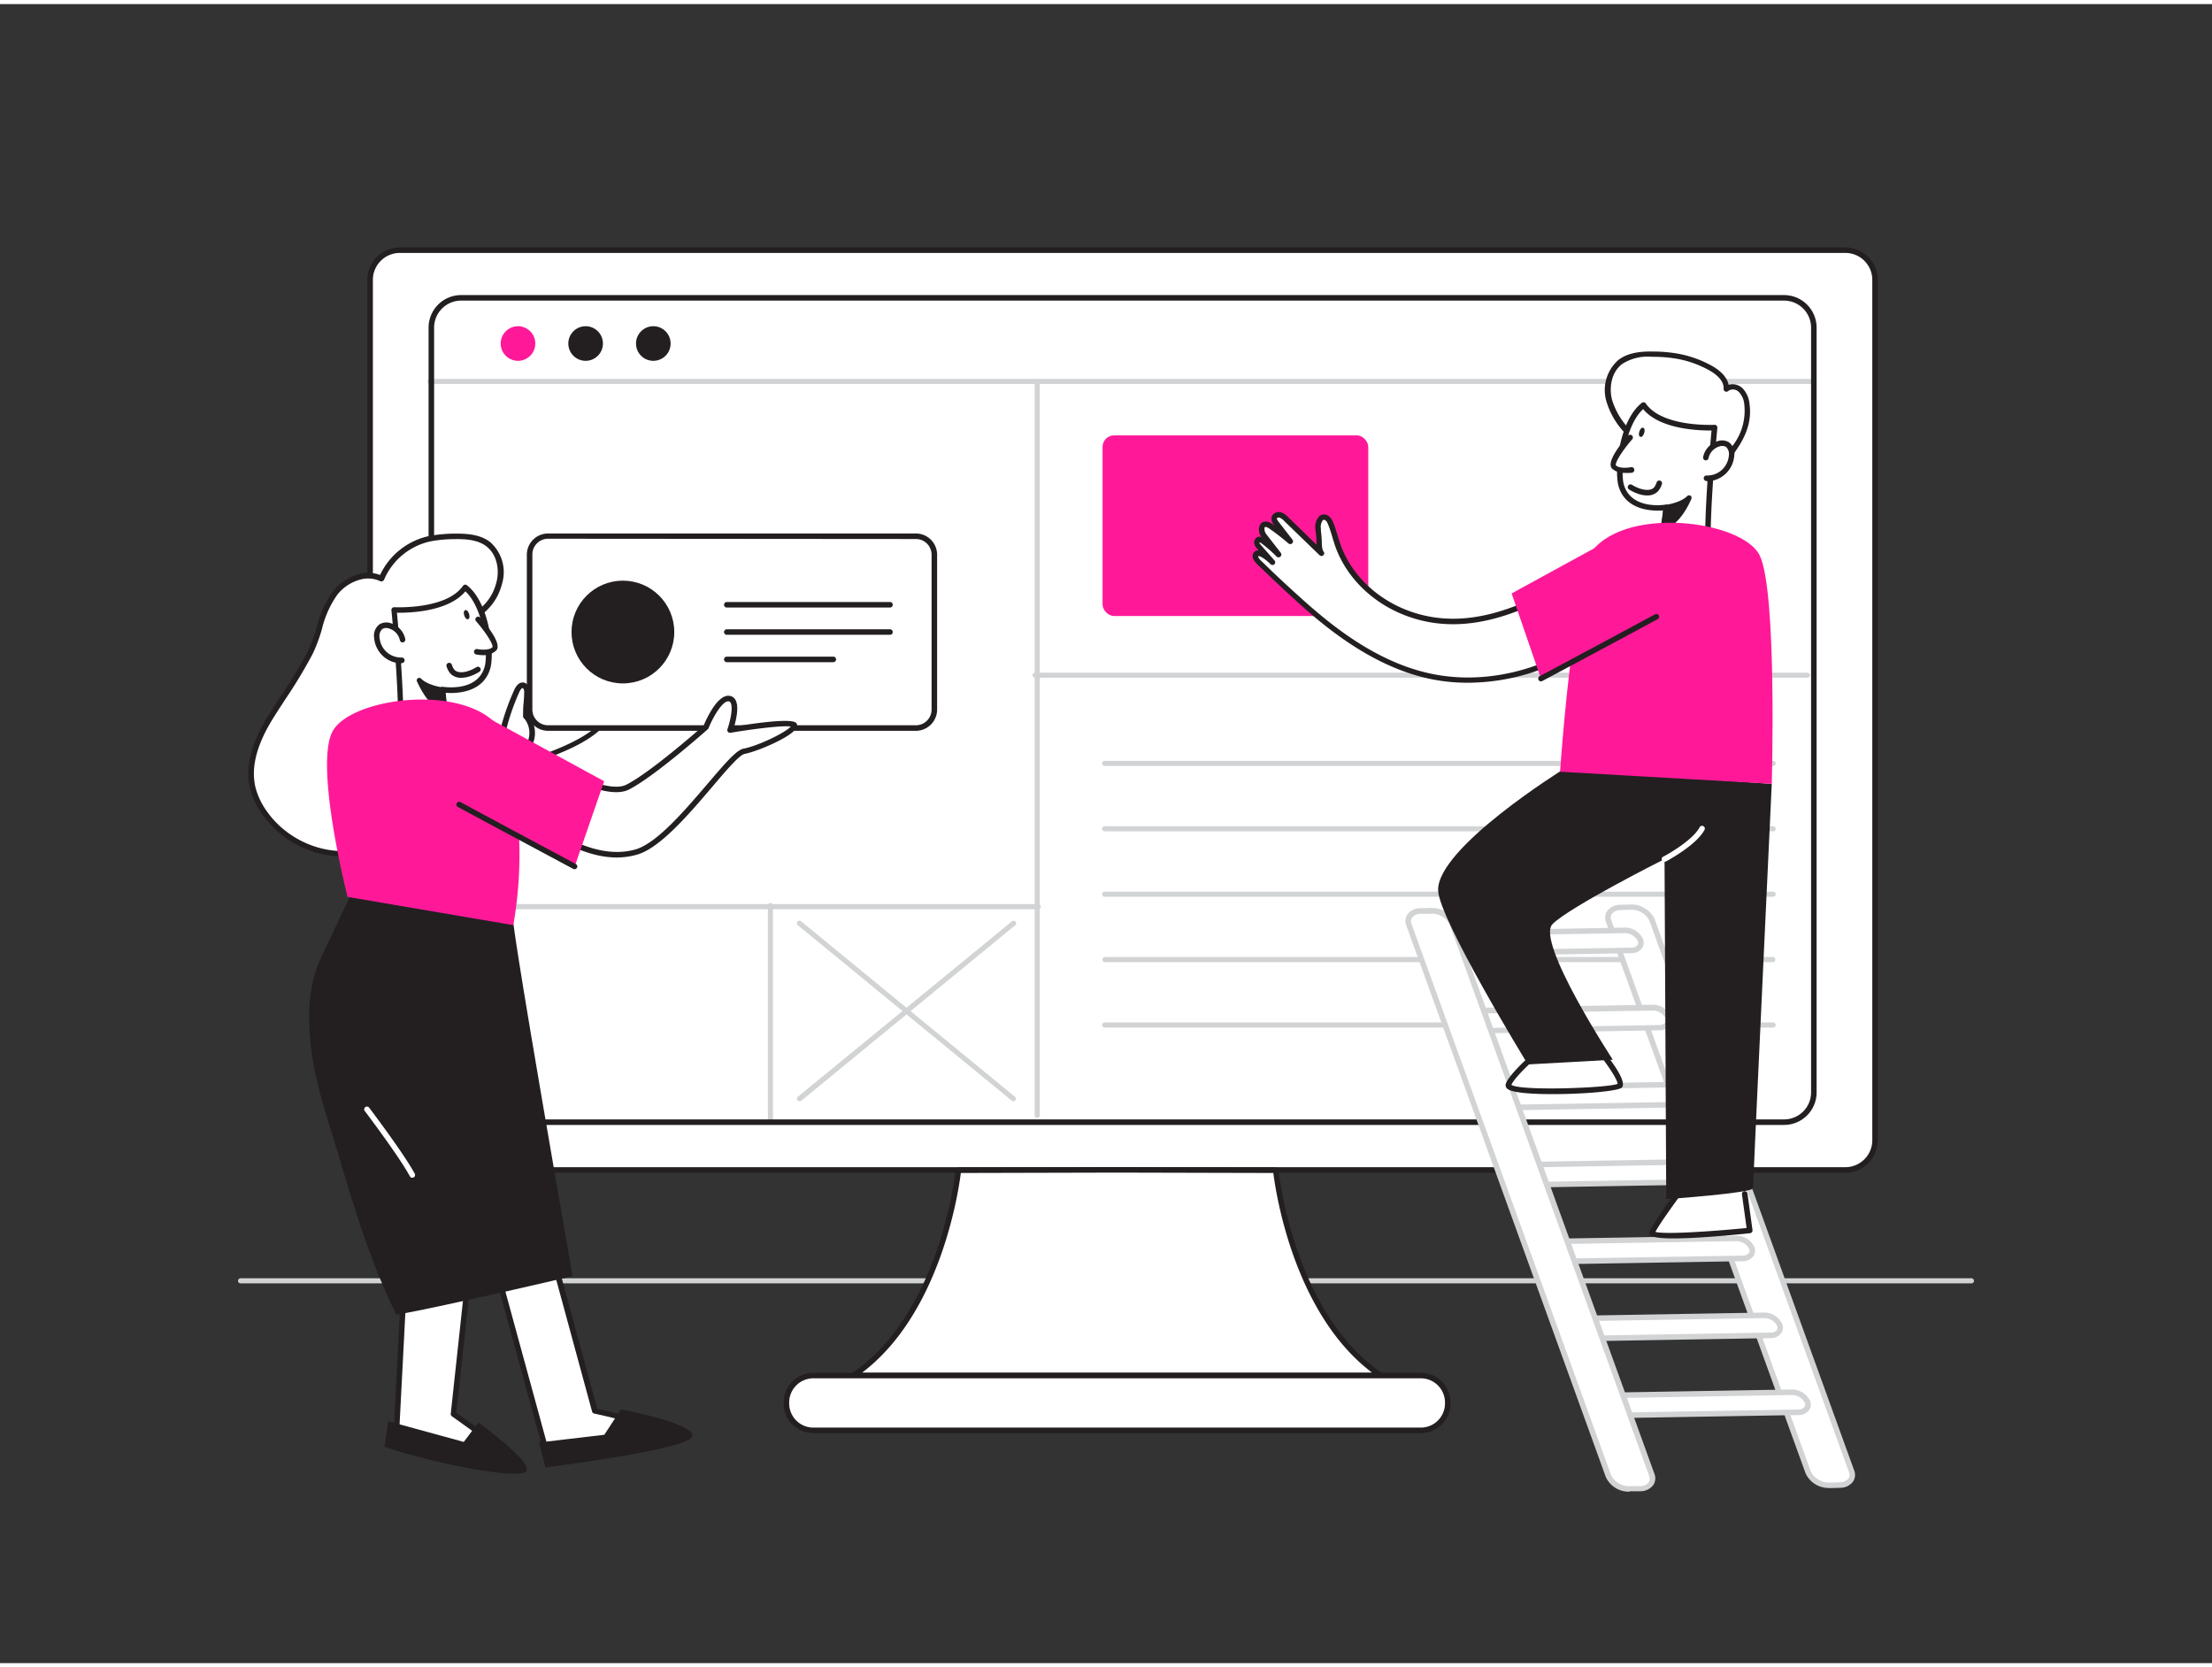 <svg xmlns="http://www.w3.org/2000/svg" viewBox="0 0 400 300" width="406" height="306" class="illustration styles_illustrationTablet__1DWOa"><rect x="0" y="0" width="400" height="300" fill="#333333" stroke="none"/><g id="_003" data-name="003"><path d="M356.5,231.33H43.5a.46.46,0,0,1-.46-.46.47.47,0,0,1,.46-.46h313a.47.47,0,0,1,.46.46A.46.46,0,0,1,356.5,231.33Z" fill="#d1d3d4"></path><rect x="66.93" y="44.49" width="272.15" height="166.33" rx="5.37" fill="#fff"></rect><path d="M333.7,211.32H72.3a5.88,5.88,0,0,1-5.87-5.88V49.86A5.87,5.87,0,0,1,72.3,44H333.7a5.87,5.87,0,0,1,5.87,5.87V205.44A5.88,5.88,0,0,1,333.7,211.32ZM72.3,45a4.87,4.87,0,0,0-4.87,4.87V205.44a4.88,4.88,0,0,0,4.87,4.88H333.7a4.88,4.88,0,0,0,4.87-4.88V49.86A4.87,4.87,0,0,0,333.7,45Z" fill="#231f20"></path><path d="M187.75,163.67H82.63a.46.46,0,0,1-.46-.46.47.47,0,0,1,.46-.46H187.75a.47.47,0,0,1,.46.46A.46.46,0,0,1,187.75,163.67Z" fill="#d1d3d4"></path><path d="M139.32,202.34a.46.46,0,0,1-.46-.46V163a.46.46,0,0,1,.46-.46.47.47,0,0,1,.46.46v38.86A.47.47,0,0,1,139.32,202.34Z" fill="#d1d3d4"></path><path d="M320.64,137.77H199.76a.46.46,0,0,1-.46-.46.45.45,0,0,1,.46-.46H320.64a.45.45,0,0,1,.46.46A.46.46,0,0,1,320.64,137.77Z" fill="#d1d3d4"></path><path d="M320.64,149.59H199.76a.45.45,0,0,1-.46-.46.46.46,0,0,1,.46-.46H320.64a.46.46,0,0,1,.46.46A.45.45,0,0,1,320.64,149.59Z" fill="#d1d3d4"></path><path d="M320.64,161.42H199.76a.46.46,0,0,1,0-.92H320.64a.46.46,0,1,1,0,.92Z" fill="#d1d3d4"></path><path d="M320.64,173.25H199.76a.47.47,0,0,1,0-.93H320.64a.47.47,0,0,1,0,.93Z" fill="#d1d3d4"></path><path d="M320.64,185.07H199.76a.46.46,0,0,1,0-.92H320.64a.46.46,0,1,1,0,.92Z" fill="#d1d3d4"></path><path d="M326.84,121.81H187.18a.46.46,0,0,1-.46-.46.47.47,0,0,1,.46-.46H326.84a.47.47,0,0,1,.46.46A.46.46,0,0,1,326.84,121.81Z" fill="#d1d3d4"></path><rect x="199.38" y="77.99" width="48.05" height="32.66" rx="2.08" fill="#FF1999"></rect><path d="M187.56,201.4a.45.45,0,0,1-.46-.46V68.56a.46.46,0,0,1,.46-.46.47.47,0,0,1,.46.46V200.94A.46.46,0,0,1,187.56,201.4Z" fill="#d1d3d4"></path><path d="M327.77,68.69h-250a.46.46,0,0,1-.46-.46.47.47,0,0,1,.46-.46h250a.47.47,0,0,1,.47.46A.46.46,0,0,1,327.77,68.69Z" fill="#d1d3d4"></path><path d="M322.62,202.68H83.38a5.88,5.88,0,0,1-5.88-5.87V58.5a5.89,5.89,0,0,1,5.88-5.88H322.62a5.89,5.89,0,0,1,5.88,5.88V196.81A5.88,5.88,0,0,1,322.62,202.68ZM83.38,53.62A4.89,4.89,0,0,0,78.5,58.5V196.81a4.88,4.88,0,0,0,4.88,4.87H322.62a4.88,4.88,0,0,0,4.88-4.87V58.5a4.89,4.89,0,0,0-4.88-4.88Z" fill="#231f20"></path><path d="M230.7,210.87,202,210.8l-28.69.07s-2.53,26-19,37.13h95.41C233.23,236.9,230.7,210.87,230.7,210.87Z" fill="#fff"></path><path d="M249.71,248.5H154.29a.49.49,0,0,1-.47-.35.48.48,0,0,1,.2-.56c16.09-10.84,18.76-36.51,18.79-36.77a.5.5,0,0,1,.5-.45L202,210.3l28.7.07a.51.51,0,0,1,.5.45c0,.26,2.7,25.93,18.79,36.77a.51.51,0,0,1,.2.56A.5.5,0,0,1,249.71,248.5Zm-93.85-1h92.29c-14.2-10.69-17.47-32.71-17.89-36.13L202,211.3l-28.25.07C173.32,214.79,170.06,236.81,155.86,247.5Z" fill="#231f20"></path><rect x="142.21" y="248" width="119.59" height="9.9" rx="4.86" fill="#fff"></rect><path d="M256.94,258.41H147.07a5.37,5.37,0,0,1-5.36-5.36v-.19a5.37,5.37,0,0,1,5.36-5.36H256.94a5.37,5.37,0,0,1,5.36,5.36v.19A5.37,5.37,0,0,1,256.94,258.41ZM147.07,248.5a4.37,4.37,0,0,0-4.36,4.36v.19a4.37,4.37,0,0,0,4.36,4.36H256.94a4.37,4.37,0,0,0,4.36-4.36v-.19a4.37,4.37,0,0,0-4.36-4.36Z" fill="#231f20"></path><circle cx="93.67" cy="61.38" r="3.13" fill="#FF1999"></circle><circle cx="105.9" cy="61.38" r="3.13" fill="#231f20"></circle><circle cx="118.14" cy="61.38" r="3.13" fill="#231f20"></circle><path d="M99.39,224.43l8.16,29.95s14.32,3.33,14,4.25S99,262.56,99,262.56L89.55,228" fill="#fff"></path><path d="M99,263.06a.5.5,0,0,1-.48-.37l-9.45-34.6a.49.49,0,0,1,.35-.61.5.5,0,0,1,.61.35L99.37,262c7.34-1,18.47-2.67,21.25-3.47a115,115,0,0,0-13.18-3.66.5.5,0,0,1-.37-.35l-8.16-30a.5.5,0,0,1,1-.26L108,254c5.12,1.2,13.44,3.28,14,4.33a.79.79,0,0,1,.05.5c-.12.36-.41,1.22-23,4.26Zm22.14-4.24h0Zm.06-.52Z" fill="#231f20"></path><path d="M74,214.46l-2.35,45.4s22.37,4.85,22.45,4.27-12-9.21-12-9.21l3.51-32.26" fill="#fff"></path><path d="M93.9,264.64c-1.1,0-5.24-.57-22.4-4.29a.51.51,0,0,1-.4-.52l2.35-45.39a.5.5,0,1,1,1,.05l-2.33,45c6.92,1.5,17.27,3.64,20.7,4.12-2-1.71-7.51-5.69-11.11-8.25a.5.5,0,0,1-.2-.46L85,222.61a.5.5,0,0,1,.55-.45.51.51,0,0,1,.45.56l-3.48,32c12.15,8.64,12.07,9.15,12,9.52a.57.57,0,0,1-.22.35S94.21,264.64,93.9,264.64Z" fill="#231f20"></path><path d="M112.28,254.11l-3,4.6L97.48,260.1l1.16,4.52s26-3.25,26.55-5.62S112.28,254.11,112.28,254.11Z" fill="#231f20"></path><path d="M69.52,260.9l.68-4.64L83.86,260l2.66-3.51s10,7.26,8.64,8.82S79,264.05,69.52,260.9Z" fill="#231f20"></path><path d="M64.94,103.61a5.66,5.66,0,0,1,4,.3A12.36,12.36,0,0,1,78,96.6a26.74,26.74,0,0,1,4.2-.35c2.1,0,4.36.13,6,1.42a6.77,6.77,0,0,1,2,6.87c-1.22,5-5,6.23-8.43,9.06a15.62,15.62,0,0,0-5.31,11.7c0,9.86,3.12,20.76-7.69,26.68-6.89,3.76-16.23.85-20.85-5.5a13.53,13.53,0,0,1-2.26-4.6c-1.13-4.49.83-9.19,3.29-13.11s5-7.47,7.06-11.49c1.78-3.5,2-7.72,4.58-10.86A8.45,8.45,0,0,1,64.94,103.61Z" fill="#fff"></path><path d="M62.05,154.15a18.17,18.17,0,0,1-14.45-7.38A14.07,14.07,0,0,1,45.26,142c-1-3.91.11-8.33,3.35-13.5.71-1.13,1.44-2.24,2.16-3.35a87.83,87.83,0,0,0,4.88-8.1,28.61,28.61,0,0,0,1.62-4.34,18.94,18.94,0,0,1,3-6.61,9,9,0,0,1,4.52-3h0a6.28,6.28,0,0,1,3.94.13A12.75,12.75,0,0,1,78,96.11a27.73,27.73,0,0,1,4.28-.36c2.12,0,4.52.12,6.34,1.52a7.24,7.24,0,0,1,2.21,7.39c-1,4-3.44,5.67-6,7.46-.84.58-1.71,1.18-2.55,1.86a15.09,15.09,0,0,0-5.13,11.31c0,1.79.11,3.65.21,5.45.47,8.2,1,16.69-8.16,21.67A14.61,14.61,0,0,1,62.05,154.15Zm3-50.06a8,8,0,0,0-4,2.64A18,18,0,0,0,58.22,113a28.37,28.37,0,0,1-1.68,4.5,88,88,0,0,1-4.93,8.19c-.72,1.11-1.45,2.22-2.15,3.34-3.09,4.93-4.14,9.09-3.23,12.73a13.07,13.07,0,0,0,2.18,4.42c4.71,6.48,13.78,8.88,20.21,5.36,8.56-4.69,8.12-12.49,7.64-20.75-.1-1.81-.21-3.68-.21-5.49a16.09,16.09,0,0,1,5.5-12.09c.87-.71,1.75-1.32,2.61-1.91,2.56-1.76,4.77-3.28,5.64-6.87.51-2.07.13-4.84-1.84-6.37-1.57-1.21-3.78-1.34-5.71-1.31a24.47,24.47,0,0,0-4.12.35,11.81,11.81,0,0,0-8.68,7,.53.53,0,0,1-.29.26.58.58,0,0,1-.39,0,5.18,5.18,0,0,0-3.7-.27Z" fill="#231f20"></path><path d="M97.62,136.42c-2.22.85-5.87,1.64-6.82-1.44a4.75,4.75,0,0,1-.14-1.68,17.16,17.16,0,0,1,.45-2.46,42.11,42.11,0,0,1,2.34-6.6c.23-.54.69-1.19,1.25-1s.54.78.53,1.28c0,1.39-.23,2.8-.2,4.19,2.94-.75,4.79-3.86,7.59-4.53.79-.18,1.75-.24,1.84.78.1,1.26-2.18,2.25-2.94,2.9a9.2,9.2,0,0,1,2.89-1.68,1.9,1.9,0,0,1,.94-.15.75.75,0,0,1,.64.64,1,1,0,0,1-.34.69,10.16,10.16,0,0,1-1.44,1.34,3.62,3.62,0,0,1,2-1.21,1,1,0,0,1,1.11.31c.33.53-.3,1.13-.84,1.44a3.18,3.18,0,0,1,1.52-.76,1.12,1.12,0,0,1,1.28.86,1.55,1.55,0,0,1-.6,1.15C105.82,133.34,101.34,135,97.62,136.42Z" fill="#fff"></path><path d="M94.07,137.68a4.53,4.53,0,0,1-2-.4,3.37,3.37,0,0,1-1.76-2.15,5,5,0,0,1-.17-1.87,17.51,17.51,0,0,1,.46-2.54A42.31,42.31,0,0,1,93,124c.44-1,1.15-1.52,1.87-1.27.41.14.9.56.87,1.76,0,.6,0,1.2-.1,1.8s-.08,1.13-.1,1.69a12,12,0,0,0,3-2,10.36,10.36,0,0,1,3.92-2.31,2.38,2.38,0,0,1,1.91.15,1.39,1.39,0,0,1,.54,1.07,1.62,1.62,0,0,1-.07.62,1.75,1.75,0,0,1,.56,0,1.25,1.25,0,0,1,1,1.1,1.58,1.58,0,0,1,0,.32,1.36,1.36,0,0,1,1.33.58,1.07,1.07,0,0,1,.16.44h0a1.83,1.83,0,0,1,1.32.39,1.37,1.37,0,0,1,.51.93,2,2,0,0,1-.75,1.54c-2.84,2.8-7.06,4.42-10.77,5.85l-.5.2h0A11.23,11.23,0,0,1,94.07,137.68Zm.43-14c-.16,0-.41.31-.59.72A41.75,41.75,0,0,0,91.59,131a16.18,16.18,0,0,0-.43,2.39,4.37,4.37,0,0,0,.12,1.5,2.41,2.41,0,0,0,1.24,1.54c1.47.71,3.71,0,4.92-.43l.5-.19c3.62-1.4,7.73-3,10.43-5.63.2-.2.47-.5.45-.74a.38.38,0,0,0-.14-.25.86.86,0,0,0-.58-.17,1.94,1.94,0,0,0-.82.34,3.09,3.09,0,0,1-.51.36.51.51,0,0,1-.67-.16.5.5,0,0,1,.12-.67l.45-.33a.86.86,0,0,0,.28-.37c-.06-.17-.3-.22-.61-.16a3.16,3.16,0,0,0-.94.36,10.8,10.8,0,0,1-.89.76.5.5,0,0,1-.69-.72,4.31,4.31,0,0,1,1-.84c.17-.16.33-.33.49-.51s.21-.28.21-.34-.1-.14-.23-.16a1.46,1.46,0,0,0-.68.12,8.79,8.79,0,0,0-1.08.47c-.29.21-.59.4-.87.58a7.68,7.68,0,0,0-.78.54h0a.5.5,0,1,1-.66-.75h0a9.87,9.87,0,0,1,1.75-1.2c.56-.41,1-.87,1-1.28,0-.25-.11-.32-.14-.34s-.37-.16-1.08,0a9.54,9.54,0,0,0-3.53,2.12,10.87,10.87,0,0,1-4,2.4.5.5,0,0,1-.43-.08.53.53,0,0,1-.2-.39c0-.83,0-1.66.1-2.47.05-.58.09-1.16.1-1.74s-.09-.76-.2-.79Zm3.12,12.71h0Z" fill="#231f20"></path><path d="M95.17,128.84a4.63,4.63,0,0,1,.09,5.79l.29,0" fill="#fff"></path><path d="M95.26,135.13a.51.51,0,0,1-.45-.28.51.51,0,0,1,.06-.54,4.12,4.12,0,0,0-.08-5.14.5.5,0,0,1,.76-.65,5.11,5.11,0,0,1,.46,5.91.83.83,0,0,1,0,.15.5.5,0,0,1-.47.53l-.29,0Z" fill="#231f20"></path><rect x="95.77" y="96.18" width="73.19" height="34.73" rx="3.34" fill="#fff"></rect><path d="M165.62,131.41H99.11a3.84,3.84,0,0,1-3.84-3.84v-28a3.84,3.84,0,0,1,3.84-3.84h66.51a3.84,3.84,0,0,1,3.84,3.84v28.05A3.84,3.84,0,0,1,165.62,131.41ZM99.11,96.68a2.84,2.84,0,0,0-2.84,2.84v28.05a2.84,2.84,0,0,0,2.84,2.84h66.51a2.84,2.84,0,0,0,2.84-2.84v-28a2.84,2.84,0,0,0-2.84-2.84Z" fill="#231f20"></path><circle cx="112.64" cy="113.55" r="9.29" fill="#231f20"></circle><path d="M160.94,109.12H131.43a.5.5,0,0,1,0-1h29.51a.5.5,0,0,1,0,1Z" fill="#231f20"></path><path d="M160.94,114.05H131.43a.5.5,0,0,1-.5-.5.5.5,0,0,1,.5-.5h29.51a.5.5,0,0,1,.5.5A.5.5,0,0,1,160.94,114.05Z" fill="#231f20"></path><path d="M150.69,119H131.43a.5.5,0,0,1-.5-.5.5.5,0,0,1,.5-.5h19.26a.5.5,0,0,1,.5.5A.5.5,0,0,1,150.69,119Z" fill="#231f20"></path><path d="M97,136.06s11.88,7.92,16.5,5.54,14.13-10.82,14.13-10.82,2.25-5.55,4.23-5.16.13,5.68.13,5.68,11.75-2,11.62-.79-6.34,4.09-9.11,4.62S121.72,151.51,115,153.36s-13.47-2.25-20.74-6.74" fill="#fff"></path><path d="M111.54,154.32c-5.79,0-11.53-3.55-17.55-7.27a.49.49,0,0,1-.16-.69.48.48,0,0,1,.68-.16c7.07,4.36,13.74,8.49,20.34,6.68,3.88-1.07,9-7.09,13.13-11.92,3.3-3.88,5.23-6.08,6.46-6.32,2.72-.52,7.63-2.93,8.56-4-1.33-.22-6.36.36-10.9,1.13a.5.5,0,0,1-.46-.17.49.49,0,0,1-.09-.49c.48-1.39,1.06-3.91.56-4.78a.41.41,0,0,0-.32-.24c-1.07-.22-2.82,2.76-3.66,4.84a.64.64,0,0,1-.13.19c-.4.35-9.61,8.52-14.24,10.9-4.82,2.48-16.52-5.25-17-5.58a.5.5,0,0,1,.55-.83c3.24,2.16,12.43,7.36,16,5.52,4.29-2.2,13-9.83,13.94-10.68.5-1.2,2.55-5.78,4.75-5.35a1.43,1.43,0,0,1,1,.74c.67,1.17.13,3.55-.24,4.81,4.13-.68,10.3-1.52,11.19-.68a.72.72,0,0,1,.21.57c-.19,1.66-7.09,4.59-9.52,5.05-.94.18-3.45,3.13-5.88,6-4.21,4.93-9.44,11.08-13.62,12.23A13.41,13.41,0,0,1,111.54,154.32Z" fill="#231f20"></path><path d="M92.48,163.84c1,6.91,1.21,9.63,11.06,66.18,0,0-23,5.41-31.88,7-6-12.37-8.71-23.5-12.8-36.59-2.65-8.49-4.66-19.86-.85-27.89.61-1.28,6.49-13.75,6.49-13.75S92.52,164.09,92.48,163.84Z" fill="#231f20"></path><path d="M72.4,132.42c.35-7.55-1.17-22.86-1.17-22.86s9.62.55,12.85-4.07c4,3.1,4.78,11.84,4,14.46-1.43,5.16-8.13,4-8.13,4l.85,9.44Z" fill="#fff"></path><path d="M80.85,133.91h0l-8.46-1a.5.5,0,0,1-.44-.52c.35-7.42-1.15-22.63-1.17-22.78a.53.53,0,0,1,.14-.4.52.52,0,0,1,.39-.15c.09,0,9.38.48,12.41-3.86a.5.5,0,0,1,.72-.11c4.15,3.25,5,12.22,4.23,15-1.27,4.54-6.28,4.59-8.07,4.45l.8,8.84a.46.46,0,0,1-.15.4A.5.5,0,0,1,80.85,133.91ZM72.92,132l7.38.87L79.5,124a.48.48,0,0,1,.16-.42.49.49,0,0,1,.42-.12c.26,0,6.28,1,7.57-3.67.62-2.22,0-10.32-3.49-13.6-3.13,3.75-10.27,3.9-12.38,3.87C72.05,112.86,73.16,125.19,72.92,132Z" fill="#231f20"></path><path d="M80,124a8.36,8.36,0,0,1-4.15-1.72s1.83,4.58,4.65,5.26Z" fill="#231f20"></path><path d="M80.5,128h-.11c-3-.74-4.88-5.34-5-5.54a.46.46,0,0,1,.17-.55.47.47,0,0,1,.58.06c1.24,1.25,3.85,1.58,3.87,1.59a.45.45,0,0,1,.4.39l.5,3.54a.43.43,0,0,1-.14.4A.47.47,0,0,1,80.5,128ZM77,123.58a8.19,8.19,0,0,0,2.92,3.24l-.35-2.45A10.36,10.36,0,0,1,77,123.58Z" fill="#231f20"></path><path d="M87.25,128.53l22,12-5.31,15.37s-27.61-14.61-27.8-18.57S87.25,128.53,87.25,128.53Z" fill="#FF1999"></path><path d="M92.82,166.55a73.41,73.41,0,0,0,.33-23.45c-.84-5.08-.51-8.65-2.2-11.4-5.65-9.23-27.67-6.48-30.87-.07s2.77,29.81,2.77,29.81Z" fill="#FF1999"></path><path d="M72.8,114.93a3.32,3.32,0,0,0-2.34-2.52,2,2,0,0,0-1.59.18,2.14,2.14,0,0,0-.72,2,4.53,4.53,0,0,0,1.45,3,4.48,4.48,0,0,0,3.1,1.18" fill="#fff"></path><path d="M72.64,119.21a5,5,0,0,1-3.38-1.31,5.07,5.07,0,0,1-1.61-3.32,2.58,2.58,0,0,1,.94-2.4,2.42,2.42,0,0,1,2-.25,3.82,3.82,0,0,1,2.7,2.9.51.51,0,0,1-.4.59.5.5,0,0,1-.58-.4,2.83,2.83,0,0,0-2-2.12,1.42,1.42,0,0,0-1.17.1,1.73,1.73,0,0,0-.51,1.5,4,4,0,0,0,1.28,2.66,3.94,3.94,0,0,0,2.76,1h0a.51.51,0,0,1,.5.5.5.5,0,0,1-.5.5Z" fill="#231f20"></path><ellipse cx="84.39" cy="110.41" rx="0.46" ry="0.86" transform="translate(-29.06 30.15) rotate(-17.33)" fill="#231f20"></ellipse><path d="M86.43,120.32a6.74,6.74,0,0,1-1.94.85,2.67,2.67,0,0,1-2.68-.47,3.11,3.11,0,0,1-.57-1.08" fill="#fff"></path><path d="M83.43,121.82a2.58,2.58,0,0,1-2-.78,3.55,3.55,0,0,1-.67-1.25.49.49,0,0,1,.29-.64.5.5,0,0,1,.65.29,2.72,2.72,0,0,0,.47.93c.61.67,1.83.42,2.19.32a6.52,6.52,0,0,0,1.79-.79.5.5,0,0,1,.69.15.49.49,0,0,1-.15.69,7.46,7.46,0,0,1-2.08.92A4.71,4.71,0,0,1,83.43,121.82Z" fill="#231f20"></path><path d="M86.49,111.29s3.86,4.4,2.91,5.35-3.18.48-3.18.48" fill="#fff"></path><path d="M87.45,117.74a7.53,7.53,0,0,1-1.34-.13.5.5,0,0,1-.38-.6.49.49,0,0,1,.59-.38c.55.11,2.11.28,2.73-.34.21-.44-1.19-2.67-2.94-4.67a.51.51,0,0,1,0-.71.49.49,0,0,1,.7,0c1.56,1.77,4,4.92,2.9,6A3.31,3.31,0,0,1,87.45,117.74Z" fill="#231f20"></path><path d="M103.9,156.44a.53.53,0,0,1-.24-.06c-.15-.08-15.33-8.19-20.87-11.2a.49.49,0,0,1-.2-.67.5.5,0,0,1,.68-.21c5.53,3,20.71,11.11,20.86,11.2a.49.49,0,0,1,.21.67A.5.5,0,0,1,103.9,156.44Z" fill="#231f20"></path><path d="M293,163.33l1.85-.05a4.1,4.1,0,0,1,3.86,2.31l36.09,99.71c.48,1.32-.48,2.43-2.14,2.48l-1.84.05a4.14,4.14,0,0,1-3.87-2.31L290.89,165.8C290.42,164.48,291.37,163.37,293,163.33Z" fill="#fff"></path><path d="M330.74,268.33a4.58,4.58,0,0,1-4.23-2.64L290.42,166a2.18,2.18,0,0,1,.21-2,2.91,2.91,0,0,1,2.39-1.13l1.84-.05a4.65,4.65,0,0,1,4.35,2.63l36.09,99.72a2.17,2.17,0,0,1-.21,2,2.9,2.9,0,0,1-2.38,1.13l-1.85.05Zm-37.69-104.5a1.93,1.93,0,0,0-1.59.69,1.19,1.19,0,0,0-.1,1.11l36.09,99.72a3.68,3.68,0,0,0,3.38,2l1.85-.05a2,2,0,0,0,1.59-.7,1.19,1.19,0,0,0,.09-1.11l-36.09-99.72a3.62,3.62,0,0,0-3.38-2l-1.84.05Zm0-.5h0Z" fill="#d1d3d4"></path><path d="M295,171.16l-33.52.57a3.15,3.15,0,0,1-2.93-1.75h0c-.36-1,.37-1.84,1.62-1.87l33.52-.57a3.13,3.13,0,0,1,2.93,1.75h0C297,170.29,296.28,171.13,295,171.16Z" fill="#fff"></path><path d="M261.42,172.23a3.61,3.61,0,0,1-3.32-2.08,1.76,1.76,0,0,1,.18-1.64,2.3,2.3,0,0,1,1.9-.9L293.7,167a3.57,3.57,0,0,1,3.41,2.08,1.76,1.76,0,0,1-.17,1.63,2.29,2.29,0,0,1-1.9.91h0l-33.52.57ZM293.79,168h-.06l-33.53.57a1.33,1.33,0,0,0-1.1.47.8.8,0,0,0-.06.73,2.62,2.62,0,0,0,2.45,1.42l33.52-.57a1.33,1.33,0,0,0,1.1-.47.77.77,0,0,0,.06-.73A2.63,2.63,0,0,0,293.79,168Zm1.23,3.12h0Z" fill="#d1d3d4"></path><path d="M300.06,185.07l-33.52.57a3.13,3.13,0,0,1-2.93-1.75h0c-.36-1,.36-1.84,1.62-1.87l33.52-.57a3.15,3.15,0,0,1,2.93,1.75h0C302,184.2,301.31,185,300.06,185.07Z" fill="#fff"></path><path d="M266.45,186.14a3.6,3.6,0,0,1-3.31-2.08,1.76,1.76,0,0,1,.17-1.63,2.3,2.3,0,0,1,1.91-.91l33.52-.57a3.63,3.63,0,0,1,3.41,2.08,1.79,1.79,0,0,1-.17,1.64,2.33,2.33,0,0,1-1.91.9h0l-33.52.57ZM298.83,182h-.07l-33.52.57a1.32,1.32,0,0,0-1.1.47.77.77,0,0,0-.06.73,2.61,2.61,0,0,0,2.45,1.42l33.52-.57a1.32,1.32,0,0,0,1.1-.47.8.8,0,0,0,.06-.73A2.65,2.65,0,0,0,298.83,182Zm1.23,3.12h0Z" fill="#d1d3d4"></path><path d="M305.09,199l-33.52.56a3.13,3.13,0,0,1-2.93-1.74h0c-.36-1,.37-1.84,1.62-1.88l33.52-.56a3.11,3.11,0,0,1,2.93,1.75h0C307.07,198.12,306.35,199,305.09,199Z" fill="#fff"></path><path d="M271.49,200.06a3.61,3.61,0,0,1-3.32-2.08,1.75,1.75,0,0,1,.18-1.64,2.33,2.33,0,0,1,1.9-.91l33.52-.56a3.58,3.58,0,0,1,3.41,2.08,1.76,1.76,0,0,1-.17,1.63,2.32,2.32,0,0,1-1.9.91h0l-33.52.56Zm32.37-4.19h-.06l-33.53.56a1.39,1.39,0,0,0-1.1.47.79.79,0,0,0-.05.74,2.58,2.58,0,0,0,2.44,1.41l33.52-.56a1.36,1.36,0,0,0,1.1-.47.77.77,0,0,0,.06-.73A2.63,2.63,0,0,0,303.86,195.87Zm1.23,3.12h0Z" fill="#d1d3d4"></path><path d="M310.13,212.9l-33.52.57a3.13,3.13,0,0,1-2.93-1.75h0c-.36-1,.36-1.84,1.62-1.87l33.52-.57a3.14,3.14,0,0,1,2.93,1.75h0C312.11,212,311.38,212.87,310.13,212.9Z" fill="#fff"></path><path d="M276.52,214a3.6,3.6,0,0,1-3.31-2.08,1.79,1.79,0,0,1,.17-1.64,2.32,2.32,0,0,1,1.91-.9l33.52-.57a3.59,3.59,0,0,1,3.41,2.08,1.76,1.76,0,0,1-.17,1.63,2.31,2.31,0,0,1-1.91.91h0l-33.52.57Zm32.38-4.19h-.07l-33.52.57a1.32,1.32,0,0,0-1.1.47.77.77,0,0,0-.06.73A2.62,2.62,0,0,0,276.6,213l33.52-.57a1.32,1.32,0,0,0,1.1-.47.8.8,0,0,0,.06-.73A2.64,2.64,0,0,0,308.9,209.78Zm1.23,3.12h0Z" fill="#d1d3d4"></path><path d="M315.16,226.82l-33.52.56a3.11,3.11,0,0,1-2.92-1.75h0c-.37-1,.36-1.83,1.61-1.87l33.52-.56a3.11,3.11,0,0,1,2.93,1.74h0C317.14,225.94,316.42,226.78,315.16,226.82Z" fill="#fff"></path><path d="M281.56,227.88a3.59,3.59,0,0,1-3.31-2.08,1.71,1.71,0,0,1,.17-1.63,2.3,2.3,0,0,1,1.9-.91l33.52-.56a3.58,3.58,0,0,1,3.41,2.07,1.78,1.78,0,0,1-.17,1.64,2.35,2.35,0,0,1-1.9.91h0l-33.52.56Zm32.37-4.19h-.06l-33.53.56a1.39,1.39,0,0,0-1.1.47.8.8,0,0,0-.05.73,2.6,2.6,0,0,0,2.44,1.42l33.52-.56a1.36,1.36,0,0,0,1.1-.47.79.79,0,0,0,.06-.74A2.63,2.63,0,0,0,313.93,223.69Zm1.23,3.13h0Z" fill="#d1d3d4"></path><path d="M320.2,240.73l-33.52.57a3.13,3.13,0,0,1-2.93-1.75h0c-.36-1,.36-1.84,1.62-1.87l33.52-.57a3.14,3.14,0,0,1,2.93,1.75h0C322.18,239.86,321.45,240.7,320.2,240.73Z" fill="#fff"></path><path d="M286.59,241.8a3.6,3.6,0,0,1-3.31-2.08,1.78,1.78,0,0,1,.17-1.64,2.32,2.32,0,0,1,1.91-.9l33.52-.57a3.61,3.61,0,0,1,3.41,2.08,1.76,1.76,0,0,1-.17,1.63,2.31,2.31,0,0,1-1.91.91h0l-33.52.57ZM319,237.61h-.07l-33.52.57a1.32,1.32,0,0,0-1.1.47.77.77,0,0,0-.06.73,2.61,2.61,0,0,0,2.45,1.42l33.52-.57a1.34,1.34,0,0,0,1.1-.47.8.8,0,0,0,.06-.73A2.64,2.64,0,0,0,319,237.61Zm1.23,3.12h0Z" fill="#d1d3d4"></path><path d="M325.23,254.64l-33.51.57a3.13,3.13,0,0,1-2.93-1.75h0c-.37-1,.36-1.84,1.61-1.87l33.52-.57a3.13,3.13,0,0,1,2.93,1.75h0C327.21,253.77,326.49,254.61,325.23,254.64Z" fill="#fff"></path><path d="M291.63,255.71a3.59,3.59,0,0,1-3.31-2.08,1.73,1.73,0,0,1,.17-1.63,2.28,2.28,0,0,1,1.9-.91l33.52-.57a3.6,3.6,0,0,1,3.41,2.08,1.78,1.78,0,0,1-.17,1.64,2.31,2.31,0,0,1-1.9.9h0l-33.52.57ZM324,251.52h-.06l-33.53.57a1.33,1.33,0,0,0-1.1.47.8.8,0,0,0-.05.73,2.59,2.59,0,0,0,2.44,1.42l33.52-.57a1.3,1.3,0,0,0,1.1-.47.77.77,0,0,0,.06-.73A2.63,2.63,0,0,0,324,251.52Zm1.23,3.12h0Z" fill="#d1d3d4"></path><path d="M256.91,164l1.84-.06a4.14,4.14,0,0,1,3.87,2.31l36.09,99.72c.47,1.32-.48,2.43-2.14,2.47l-1.85,0a4.1,4.1,0,0,1-3.86-2.3l-36.09-99.72C254.29,165.12,255.25,164,256.91,164Z" fill="#fff"></path><path d="M294.62,269a4.58,4.58,0,0,1-4.23-2.63L254.3,166.61a2.17,2.17,0,0,1,.21-2,2.89,2.89,0,0,1,2.38-1.12h0l1.85-.05a4.57,4.57,0,0,1,4.35,2.63l36.09,99.72a2.18,2.18,0,0,1-.21,2,2.91,2.91,0,0,1-2.39,1.13l-1.84,0Zm-37.7-104.49a1.91,1.91,0,0,0-1.58.69,1.16,1.16,0,0,0-.1,1.11L291.33,266a3.63,3.63,0,0,0,3.38,2l1.84,0a1.92,1.92,0,0,0,1.59-.69,1.19,1.19,0,0,0,.1-1.11l-36.09-99.72a3.61,3.61,0,0,0-3.38-2Z" fill="#d1d3d4"></path><path d="M282.11,105.37c-7.19,4.17-15.51,7.43-23.95,5.79C251,109.78,244.54,105,242,98.08c-.51-1.36-.83-2.79-1.37-4.15-.22-.54-.56-1.14-1.14-1.19-.94-.08-1.26,1.22-1.15,2.15.09.75.18,1.44.2,2.18,0,.51,0,1.84.45,2.22l-6.4-6.2a2.51,2.51,0,0,0-1.1-.73.86.86,0,0,0-1.06.55,1.24,1.24,0,0,0,.38,1l2.55,3.29a44.41,44.41,0,0,0-3.53-2.74c-1.64-1.13-2.15.53-1.18,1.78l2.59,3.33a23.44,23.44,0,0,0-2.76-2.42c-.29-.22-.68-.43-1-.23a.6.6,0,0,0-.17.66,1.66,1.66,0,0,0,.4.61l2.41,2.75c-.42-.42-2.5-2.38-3.06-1.31-.32.61.87,1.58,1.23,1.94,2.35,2.3,4.73,4.5,7.16,6.67,6.53,5.84,14,11.25,22.81,13.24,9.65,2.19,20.25-.3,28.38-5.87" fill="#fff"></path><path d="M265.43,122.72a33,33,0,0,1-7.31-.8c-9.74-2.21-17.81-8.68-23-13.35-2.69-2.41-5-4.6-7.16-6.69l-.17-.15c-.61-.57-1.62-1.51-1.16-2.38a1,1,0,0,1,.77-.57l.2,0-.26-.29a2.33,2.33,0,0,1-.5-.79,1.1,1.1,0,0,1,.37-1.22,1,1,0,0,1,.93-.11,2,2,0,0,1-.13-2.46c.18-.19.86-.74,2.09.11l.38.27-.08-.1a1.77,1.77,0,0,1-.47-1.35,1.16,1.16,0,0,1,.52-.75,1.47,1.47,0,0,1,1.14-.2,3,3,0,0,1,1.33.86l5.14,5,0-.61a17.41,17.41,0,0,0-.15-1.76l-.05-.38a3,3,0,0,1,.61-2.3,1.32,1.32,0,0,1,1.08-.41c.66.06,1.19.57,1.56,1.51.3.74.53,1.51.76,2.25s.39,1.28.62,1.91c2.41,6.44,8.48,11.33,15.84,12.76,6.91,1.35,14.63-.53,23.6-5.73a.5.5,0,1,1,.5.86c-9.19,5.33-17.13,7.24-24.29,5.85-7.7-1.49-14.06-6.63-16.59-13.39-.24-.65-.44-1.31-.64-2s-.45-1.47-.73-2.17c-.15-.39-.4-.85-.72-.88a.33.33,0,0,0-.28.11,2.07,2.07,0,0,0-.32,1.49l0,.37c.07.62.14,1.21.16,1.84,0,1.51.24,1.82.29,1.88a.48.48,0,0,1,0,.7.49.49,0,0,1-.7,0h0l-6.4-6.19a2.24,2.24,0,0,0-.86-.61.56.56,0,0,0-.38.07.16.16,0,0,0-.08.1c0,.14.18.41.28.54l2.56,3.3a.5.5,0,0,1-.72.68,41.87,41.87,0,0,0-3.5-2.71c-.41-.28-.7-.33-.79-.24s-.16.72.29,1.3l2.59,3.33a.5.5,0,0,1-.06.69.51.51,0,0,1-.69,0,23.25,23.25,0,0,0-2.7-2.37.9.9,0,0,0-.4-.21s0,0,0,.1a1.45,1.45,0,0,0,.29.42l2.42,2.75a.5.5,0,0,1,0,.69.51.51,0,0,1-.7,0c-1-1-1.92-1.52-2.22-1.47-.06.13,0,.42.91,1.22l.18.18c2.12,2.08,4.46,4.25,7.14,6.65,5.14,4.6,13.08,11,22.59,13.12,9.19,2.09,19.65-.08,28-5.79a.5.5,0,1,1,.57.82A38.43,38.43,0,0,1,265.43,122.72Z" fill="#231f20"></path><path d="M315.5,215.17l.9,6.59s-18.34,1.9-17.63.32a68.46,68.46,0,0,1,4.42-6.62" fill="#fff"></path><path d="M302.64,223.2c-2.27,0-3.93-.17-4.26-.64a.68.68,0,0,1-.07-.69,68.38,68.38,0,0,1,4.48-6.71.51.51,0,0,1,.7-.1.5.5,0,0,1,.1.7c0,.05-3.33,4.51-4.24,6.26,1.52.46,9.26,0,16.49-.7l-.84-6.09a.5.5,0,0,1,1-.13l.91,6.59a.51.51,0,0,1-.1.38.53.53,0,0,1-.35.19C312.42,222.68,306.59,223.2,302.64,223.2Z" fill="#231f20"></path><path d="M289.8,189.89s3.83,4.81,3.13,5.69-21,1.88-20.13-.23,6.31-6.6,6.31-6.6" fill="#fff"></path><path d="M280.79,197.11c-3.67,0-7-.23-8-.83a.87.87,0,0,1-.46-1.13c.91-2.2,6.22-6.6,6.45-6.79a.5.5,0,0,1,.7.07.5.5,0,0,1-.07.71c-1.45,1.19-5.31,4.61-6.11,6.29,1.56,1.14,17.35.59,19.21-.18,0-.63-1.38-2.87-3.11-5.05a.49.49,0,0,1,.07-.7.51.51,0,0,1,.71.08c1.86,2.34,3.91,5.33,3.13,6.31C292.78,196.57,286.36,197.11,280.79,197.11Z" fill="#231f20"></path><path d="M282.68,138.39s-22.91,14.22-22.62,21.91c.19,5.22,16.22,31.44,16.22,31.44l15.37-.85s-14-21.39-10.91-24.52S301,154.61,301,154.61l.31,61.49S317,215,317,214.11,320.39,141,320.39,141Z" fill="#231f20"></path><path d="M315.91,72.3a4.15,4.15,0,0,0-1.13-2.55,2,2,0,0,0-2.58-.15c.12-1.7-1.42-3-2.92-3.85a19.62,19.62,0,0,0-6-2.12,27,27,0,0,0-4.2-.35c-2.11,0-4.36.13-6,1.42a6.73,6.73,0,0,0-2,6.87,13.66,13.66,0,0,0,4,6.32,19,19,0,0,0,7.74,4.92,20.38,20.38,0,0,0,5.38.76c2.91.1,4.17-1.27,5.66-3.49A10.87,10.87,0,0,0,315.91,72.3Z" fill="#fff"></path><path d="M308.4,84.08h-.29a21.25,21.25,0,0,1-5.51-.78,19.56,19.56,0,0,1-8-5,14.12,14.12,0,0,1-4.14-6.56,7.24,7.24,0,0,1,2.2-7.39c1.82-1.4,4.23-1.56,6.35-1.52a26.31,26.31,0,0,1,4.27.36,19.93,19.93,0,0,1,6.19,2.17c1.08.59,2.77,1.77,3.12,3.47a2.66,2.66,0,0,1,2.48.6,4.64,4.64,0,0,1,1.29,2.85h0c.39,2.71-.32,5.29-2.22,8.12C312.78,82.46,311.45,84.08,308.4,84.08Zm-9.83-20.31a8.48,8.48,0,0,0-5.24,1.32c-2,1.53-2.35,4.3-1.85,6.36a13.25,13.25,0,0,0,3.87,6.09,18.49,18.49,0,0,0,7.54,4.79,19.7,19.7,0,0,0,5.25.74c2.52.09,3.66-.94,5.22-3.27a10.29,10.29,0,0,0,2.06-7.43h0a3.61,3.61,0,0,0-1-2.25,1.49,1.49,0,0,0-1.9-.16.47.47,0,0,1-.55.09.49.49,0,0,1-.29-.48c.11-1.61-1.62-2.81-2.66-3.38a18.83,18.83,0,0,0-5.88-2.07,25.65,25.65,0,0,0-4.12-.34Z" fill="#231f20"></path><path d="M308.88,99.45c-.35-7.55,1.18-22.86,1.18-22.86s-9.62.55-12.86-4.08c-4,3.11-4.77,11.85-4.05,14.46,1.44,5.17,8.14,4,8.14,4l-.86,9.44Z" fill="#fff"></path><path d="M300.43,100.94a.52.52,0,0,1-.35-.14.54.54,0,0,1-.15-.4l.81-8.84c-1.79.14-6.81.09-8.07-4.45-.77-2.77.08-11.74,4.22-15a.54.54,0,0,1,.39-.1.48.48,0,0,1,.33.21c3,4.34,12.32,3.86,12.42,3.86a.47.47,0,0,1,.39.15.49.49,0,0,1,.13.4c0,.15-1.51,15.36-1.17,22.78a.49.49,0,0,1-.44.52l-8.45,1Zm.86-10.44a.51.51,0,0,1,.34.13.53.53,0,0,1,.16.41l-.8,8.83,7.38-.87c-.24-6.78.87-19.11,1.13-21.89-2.09,0-9.24-.12-12.37-3.87-3.52,3.27-4.11,11.38-3.5,13.6,1.3,4.66,7.32,3.71,7.58,3.67Z" fill="#231f20"></path><path d="M301.29,91s2.77-.35,4.14-1.72c0,0-1.83,4.58-4.65,5.26Z" fill="#231f20"></path><path d="M300.78,95a.42.42,0,0,1-.3-.12.46.46,0,0,1-.15-.4l.51-3.55a.45.45,0,0,1,.39-.38s2.64-.35,3.88-1.59a.47.47,0,0,1,.58-.06.46.46,0,0,1,.17.55c-.08.2-1.95,4.8-5,5.53Zm.92-3.6-.36,2.45a8.21,8.21,0,0,0,2.93-3.24A10.81,10.81,0,0,1,301.7,91.4Z" fill="#231f20"></path><path d="M295.3,94.57l-21.95,12L278.66,122s27.61-14.61,27.79-18.56S295.3,94.57,295.3,94.57Z" fill="#FF1999"></path><path d="M282.11,138.81s1.05-15.71,3-27.68c.84-5.09.52-8.65,2.21-11.4,5.65-9.24,27.67-6.48,30.87-.07S320.39,141,320.39,141Z" fill="#FF1999"></path><path d="M308.49,82a3.3,3.3,0,0,1,2.34-2.51,1.93,1.93,0,0,1,1.58.18,2.14,2.14,0,0,1,.73,1.95,4.5,4.5,0,0,1-4.55,4.17" fill="#fff"></path><path d="M308.65,86.24h-.07a.5.5,0,0,1-.49-.51.49.49,0,0,1,.51-.49,3.84,3.84,0,0,0,2.75-1,4,4,0,0,0,1.29-2.66,1.76,1.76,0,0,0-.51-1.5,1.43,1.43,0,0,0-1.17-.1,2.81,2.81,0,0,0-2,2.12.51.51,0,0,1-.58.4.51.51,0,0,1-.4-.59,3.8,3.8,0,0,1,2.7-2.9,2.38,2.38,0,0,1,2,.25,2.55,2.55,0,0,1,.93,2.39,5,5,0,0,1-5,4.64Z" fill="#231f20"></path><ellipse cx="296.9" cy="77.43" rx="0.86" ry="0.46" transform="translate(134.53 337.79) rotate(-72.67)" fill="#231f20"></ellipse><path d="M294.85,87.35a7,7,0,0,0,1.94.85,2.69,2.69,0,0,0,2.69-.47,3.49,3.49,0,0,0,.57-1.08" fill="#fff"></path><path d="M297.86,88.85a4.72,4.72,0,0,1-1.2-.16,7.73,7.73,0,0,1-2.08-.92.5.5,0,0,1-.15-.69.49.49,0,0,1,.69-.15,6.58,6.58,0,0,0,1.8.79c.36.09,1.58.35,2.19-.32a3.12,3.12,0,0,0,.47-.93.5.5,0,0,1,.64-.29.5.5,0,0,1,.3.64,3.72,3.72,0,0,1-.67,1.25A2.63,2.63,0,0,1,297.86,88.85Z" fill="#231f20"></path><path d="M294.8,78.32s-3.86,4.4-2.92,5.35,3.19.47,3.19.47" fill="#fff"></path><path d="M293.84,84.77a3.26,3.26,0,0,1-2.31-.75c-1.11-1.11,1.34-4.26,2.89-6a.51.51,0,0,1,.71,0,.5.5,0,0,1,0,.71c-1.75,2-3.14,4.23-2.92,4.68.61.6,2.17.44,2.72.33a.5.5,0,1,1,.2,1A6.21,6.21,0,0,1,293.84,84.77Z" fill="#231f20"></path><path d="M278.66,122.47a.49.49,0,0,1-.44-.26.51.51,0,0,1,.2-.68c.15-.08,15.34-8.19,20.87-11.19a.49.49,0,0,1,.67.2.49.49,0,0,1-.2.68c-5.53,3-20.71,11.11-20.87,11.19A.46.46,0,0,1,278.66,122.47Z" fill="#231f20"></path><line x1="183.24" y1="166.22" x2="144.57" y2="197.94" fill="#fff"></line><path d="M144.57,198.4a.46.46,0,0,1-.35-.17.46.46,0,0,1,.06-.65L183,165.86a.47.47,0,0,1,.65.06.46.46,0,0,1-.07.65l-38.66,31.72A.48.48,0,0,1,144.57,198.4Z" fill="#d1d3d4"></path><line x1="144.57" y1="166.22" x2="183.24" y2="197.94" fill="#fff"></line><path d="M183.24,198.4a.46.46,0,0,1-.29-.11l-38.67-31.72a.46.46,0,0,1-.06-.65.47.47,0,0,1,.65-.06l38.66,31.72a.46.46,0,0,1,.07.65A.48.48,0,0,1,183.24,198.4Z" fill="#d1d3d4"></path><path d="M301,155.1a.49.49,0,0,1-.24-.93c.06,0,5.27-2.81,6.59-5.32a.49.49,0,0,1,.67-.2.49.49,0,0,1,.21.67c-1.46,2.78-6.78,5.61-7,5.73A.64.64,0,0,1,301,155.1Z" fill="#fff"></path><path d="M74.56,212.23a.49.49,0,0,1-.44-.26c-1.93-3.58-8.06-11.68-8.12-11.76a.5.5,0,1,1,.79-.6c.25.33,6.24,8.24,8.21,11.89a.49.49,0,0,1-.21.67A.46.46,0,0,1,74.56,212.23Z" fill="#fff"></path></g></svg>